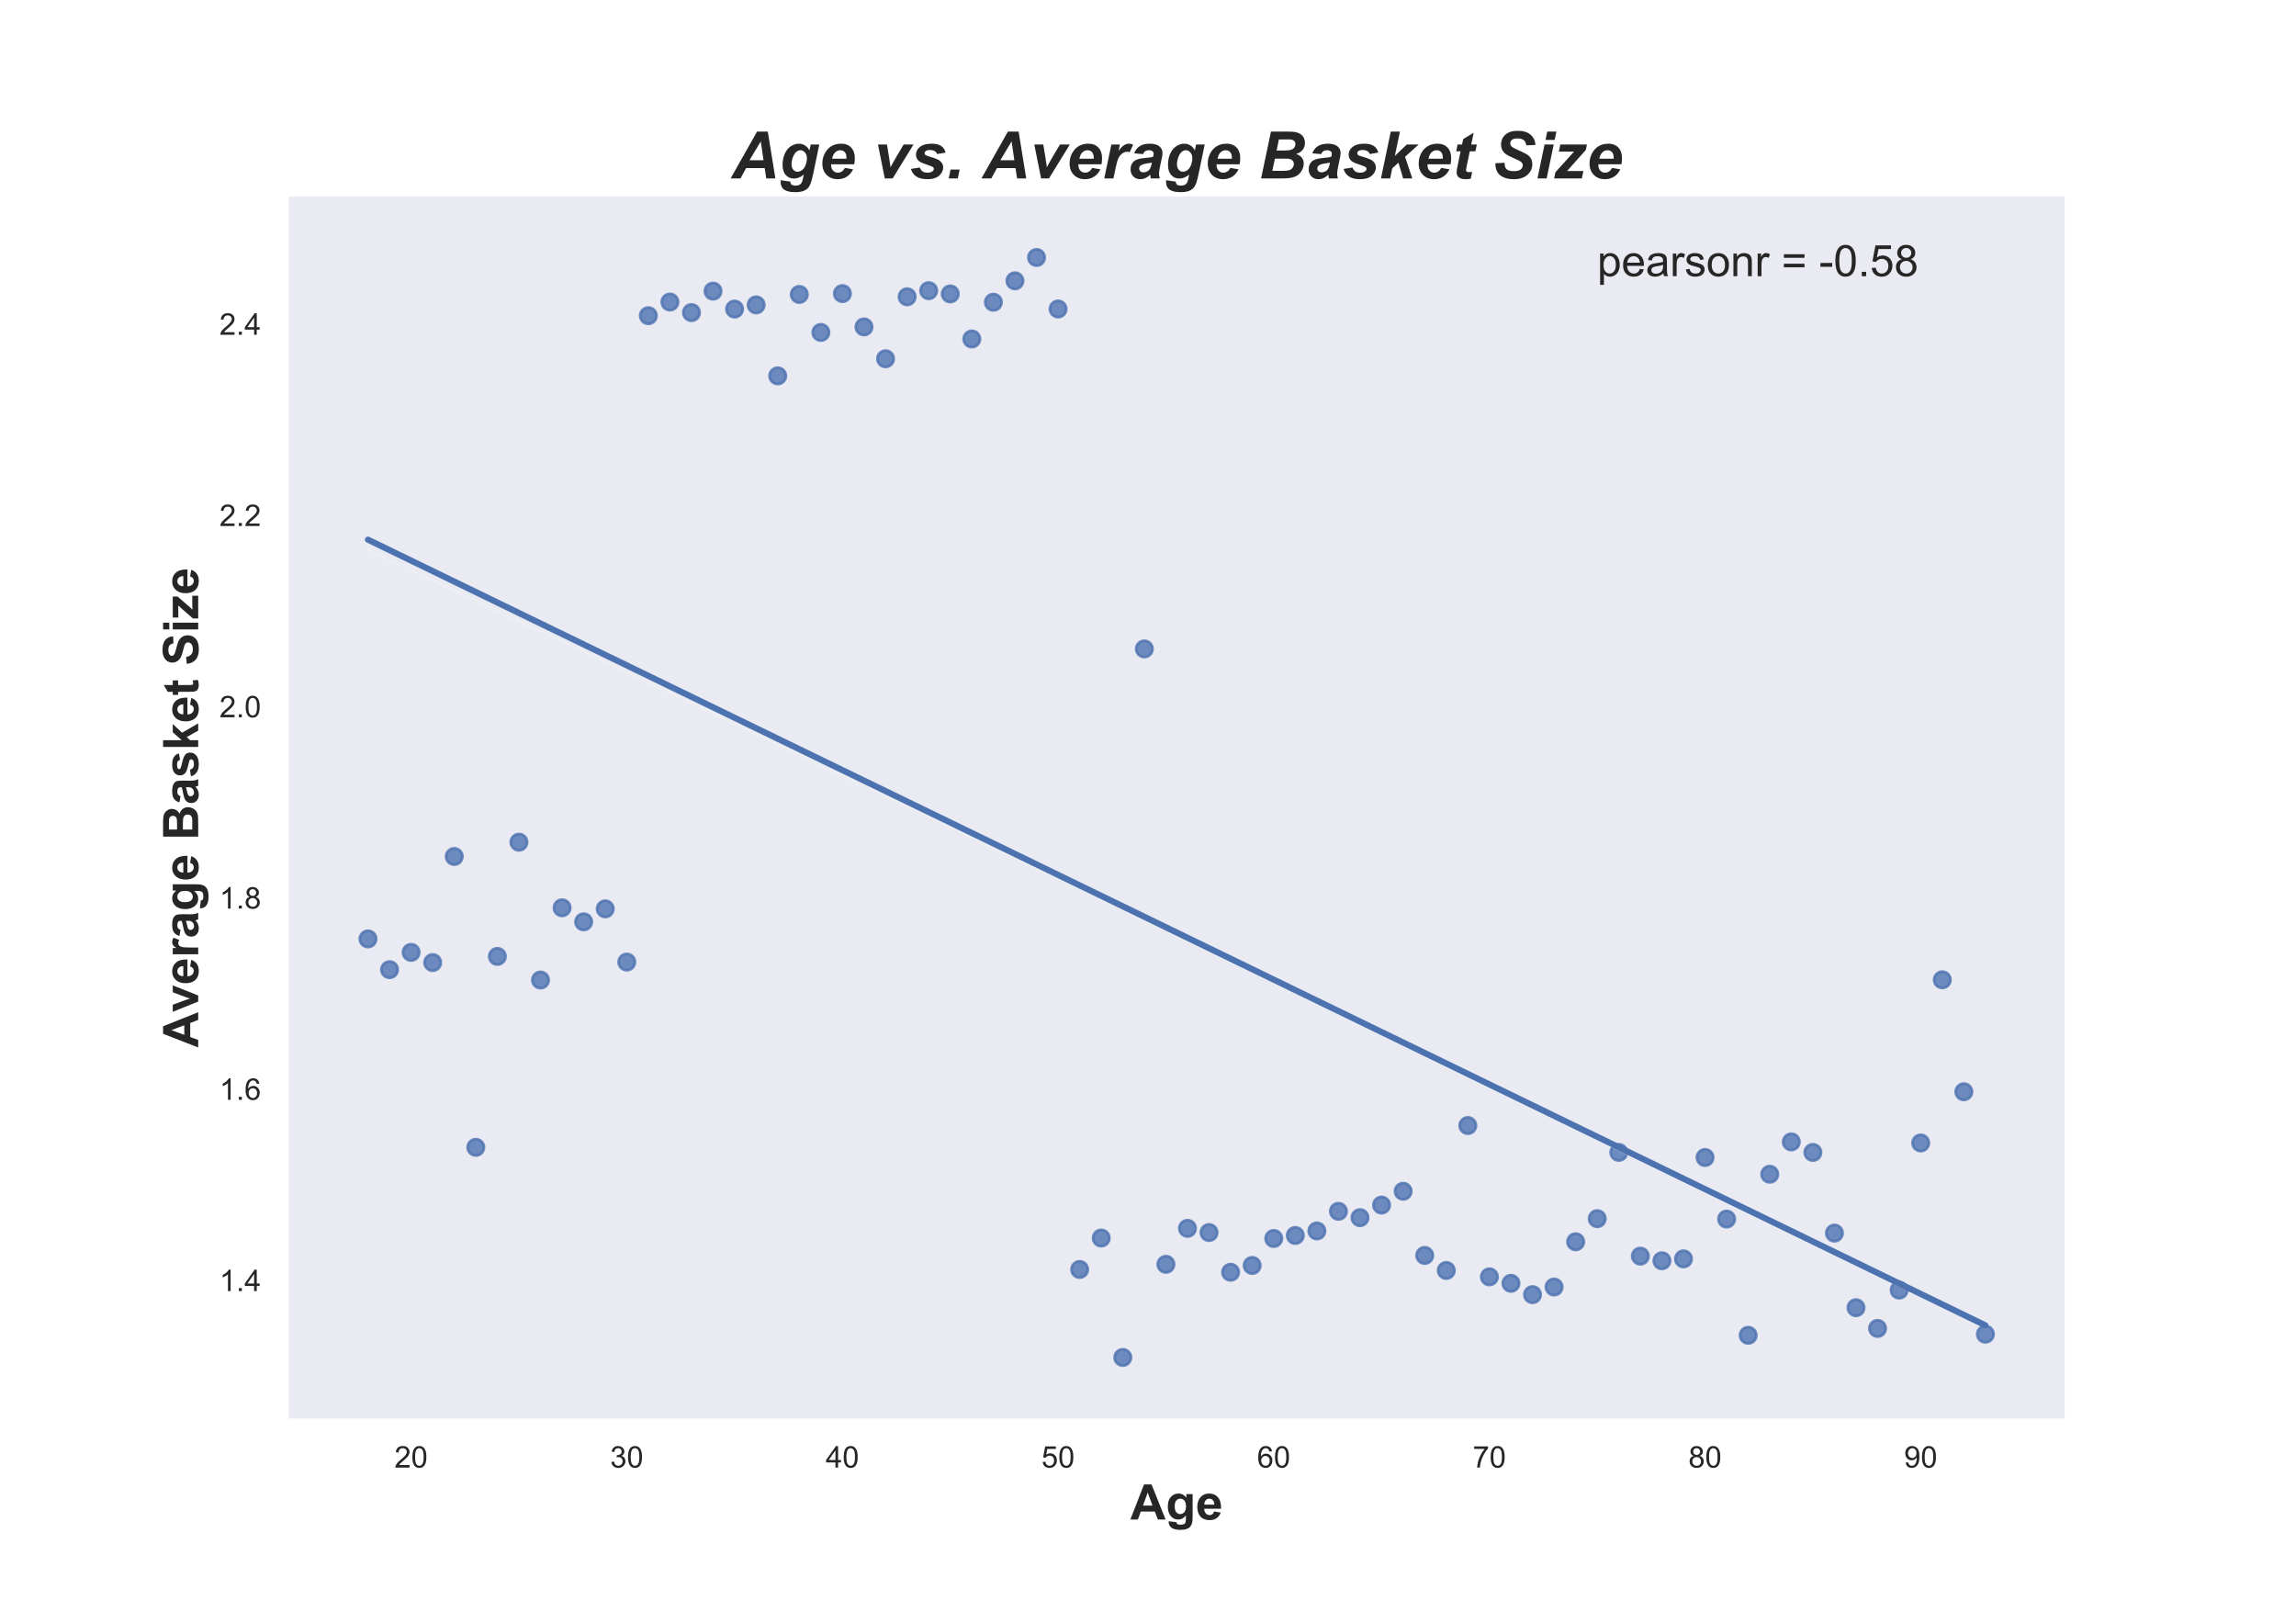 <?xml version="1.0" encoding="utf-8" standalone="no"?>
<!DOCTYPE svg PUBLIC "-//W3C//DTD SVG 1.1//EN"
  "http://www.w3.org/Graphics/SVG/1.1/DTD/svg11.dtd">
<!-- Created with matplotlib (https://matplotlib.org/) -->
<svg height="595.44pt" version="1.1" viewBox="0 0 842.4 595.44" width="842.4pt" xmlns="http://www.w3.org/2000/svg" xmlns:xlink="http://www.w3.org/1999/xlink">
 <defs>
  <style type="text/css">
*{stroke-linecap:butt;stroke-linejoin:round;}
  </style>
 </defs>
 <g id="figure_1">
  <g id="patch_1">
   <path d="M 0 595.44 
L 842.4 595.44 
L 842.4 0 
L 0 0 
z
" style="fill:#ffffff;"/>
  </g>
  <g id="axes_1">
   <g id="patch_2">
    <path d="M 105.3 521.01 
L 758.16 521.01 
L 758.16 71.453 
L 105.3 71.453 
z
" style="fill:#eaeaf2;"/>
   </g>
   <g id="matplotlib.axis_1">
    <g id="xtick_1">
     <g id="text_1">
      <!-- 20 -->
      <defs>
       <path d="M 50.344 8.453 
L 50.344 0 
L 3.031 0 
Q 2.938 3.172 4.047 6.109 
Q 5.859 10.938 9.828 15.625 
Q 13.812 20.312 21.344 26.469 
Q 33.016 36.031 37.109 41.625 
Q 41.219 47.219 41.219 52.203 
Q 41.219 57.422 37.469 61 
Q 33.734 64.594 27.734 64.594 
Q 21.391 64.594 17.578 60.781 
Q 13.766 56.984 13.719 50.25 
L 4.688 51.172 
Q 5.609 61.281 11.656 66.578 
Q 17.719 71.875 27.938 71.875 
Q 38.234 71.875 44.234 66.156 
Q 50.25 60.453 50.25 52 
Q 50.25 47.703 48.484 43.547 
Q 46.734 39.406 42.656 34.812 
Q 38.578 30.219 29.109 22.219 
Q 21.188 15.578 18.938 13.203 
Q 16.703 10.844 15.234 8.453 
z
" id="ArialMT-50"/>
       <path d="M 4.156 35.297 
Q 4.156 48 6.766 55.734 
Q 9.375 63.484 14.516 67.672 
Q 19.672 71.875 27.484 71.875 
Q 33.25 71.875 37.594 69.547 
Q 41.938 67.234 44.766 62.859 
Q 47.609 58.5 49.219 52.219 
Q 50.828 45.953 50.828 35.297 
Q 50.828 22.703 48.234 14.969 
Q 45.656 7.234 40.5 3 
Q 35.359 -1.219 27.484 -1.219 
Q 17.141 -1.219 11.234 6.203 
Q 4.156 15.141 4.156 35.297 
z
M 13.188 35.297 
Q 13.188 17.672 17.312 11.828 
Q 21.438 6 27.484 6 
Q 33.547 6 37.672 11.859 
Q 41.797 17.719 41.797 35.297 
Q 41.797 52.984 37.672 58.781 
Q 33.547 64.594 27.391 64.594 
Q 21.344 64.594 17.719 59.469 
Q 13.188 52.938 13.188 35.297 
z
" id="ArialMT-48"/>
      </defs>
      <g style="fill:#262626;" transform="translate(144.723 538.384)scale(0.11 -0.11)">
       <use xlink:href="#ArialMT-50"/>
       <use x="55.615" xlink:href="#ArialMT-48"/>
      </g>
     </g>
    </g>
    <g id="xtick_2">
     <g id="text_2">
      <!-- 30 -->
      <defs>
       <path d="M 4.203 18.891 
L 12.984 20.062 
Q 14.5 12.594 18.141 9.297 
Q 21.781 6 27 6 
Q 33.203 6 37.469 10.297 
Q 41.75 14.594 41.75 20.953 
Q 41.75 27 37.797 30.922 
Q 33.844 34.859 27.734 34.859 
Q 25.25 34.859 21.531 33.891 
L 22.516 41.609 
Q 23.391 41.5 23.922 41.5 
Q 29.547 41.5 34.031 44.422 
Q 38.531 47.359 38.531 53.469 
Q 38.531 58.297 35.25 61.469 
Q 31.984 64.656 26.812 64.656 
Q 21.688 64.656 18.266 61.422 
Q 14.844 58.203 13.875 51.766 
L 5.078 53.328 
Q 6.688 62.156 12.391 67.016 
Q 18.109 71.875 26.609 71.875 
Q 32.469 71.875 37.391 69.359 
Q 42.328 66.844 44.938 62.5 
Q 47.562 58.156 47.562 53.266 
Q 47.562 48.641 45.062 44.828 
Q 42.578 41.016 37.703 38.766 
Q 44.047 37.312 47.562 32.688 
Q 51.078 28.078 51.078 21.141 
Q 51.078 11.766 44.234 5.25 
Q 37.406 -1.266 26.953 -1.266 
Q 17.531 -1.266 11.297 4.344 
Q 5.078 9.969 4.203 18.891 
z
" id="ArialMT-51"/>
      </defs>
      <g style="fill:#262626;" transform="translate(223.847 538.384)scale(0.11 -0.11)">
       <use xlink:href="#ArialMT-51"/>
       <use x="55.615" xlink:href="#ArialMT-48"/>
      </g>
     </g>
    </g>
    <g id="xtick_3">
     <g id="text_3">
      <!-- 40 -->
      <defs>
       <path d="M 32.328 0 
L 32.328 17.141 
L 1.266 17.141 
L 1.266 25.203 
L 33.938 71.578 
L 41.109 71.578 
L 41.109 25.203 
L 50.781 25.203 
L 50.781 17.141 
L 41.109 17.141 
L 41.109 0 
z
M 32.328 25.203 
L 32.328 57.469 
L 9.906 25.203 
z
" id="ArialMT-52"/>
      </defs>
      <g style="fill:#262626;" transform="translate(302.971 538.384)scale(0.11 -0.11)">
       <use xlink:href="#ArialMT-52"/>
       <use x="55.615" xlink:href="#ArialMT-48"/>
      </g>
     </g>
    </g>
    <g id="xtick_4">
     <g id="text_4">
      <!-- 50 -->
      <defs>
       <path d="M 4.156 18.75 
L 13.375 19.531 
Q 14.406 12.797 18.141 9.391 
Q 21.875 6 27.156 6 
Q 33.5 6 37.891 10.781 
Q 42.281 15.578 42.281 23.484 
Q 42.281 31 38.062 35.344 
Q 33.844 39.703 27 39.703 
Q 22.75 39.703 19.328 37.766 
Q 15.922 35.844 13.969 32.766 
L 5.719 33.844 
L 12.641 70.609 
L 48.25 70.609 
L 48.25 62.203 
L 19.672 62.203 
L 15.828 42.969 
Q 22.266 47.469 29.344 47.469 
Q 38.719 47.469 45.156 40.969 
Q 51.609 34.469 51.609 24.266 
Q 51.609 14.547 45.953 7.469 
Q 39.062 -1.219 27.156 -1.219 
Q 17.391 -1.219 11.203 4.25 
Q 5.031 9.719 4.156 18.75 
z
" id="ArialMT-53"/>
      </defs>
      <g style="fill:#262626;" transform="translate(382.095 538.384)scale(0.11 -0.11)">
       <use xlink:href="#ArialMT-53"/>
       <use x="55.615" xlink:href="#ArialMT-48"/>
      </g>
     </g>
    </g>
    <g id="xtick_5">
     <g id="text_5">
      <!-- 60 -->
      <defs>
       <path d="M 49.75 54.047 
L 41.016 53.375 
Q 39.844 58.547 37.703 60.891 
Q 34.125 64.656 28.906 64.656 
Q 24.703 64.656 21.531 62.312 
Q 17.391 59.281 14.984 53.469 
Q 12.594 47.656 12.5 36.922 
Q 15.672 41.75 20.266 44.094 
Q 24.859 46.438 29.891 46.438 
Q 38.672 46.438 44.844 39.969 
Q 51.031 33.5 51.031 23.25 
Q 51.031 16.5 48.125 10.719 
Q 45.219 4.938 40.141 1.859 
Q 35.062 -1.219 28.609 -1.219 
Q 17.625 -1.219 10.688 6.859 
Q 3.766 14.938 3.766 33.5 
Q 3.766 54.25 11.422 63.672 
Q 18.109 71.875 29.438 71.875 
Q 37.891 71.875 43.281 67.141 
Q 48.688 62.406 49.75 54.047 
z
M 13.875 23.188 
Q 13.875 18.656 15.797 14.5 
Q 17.719 10.359 21.188 8.172 
Q 24.656 6 28.469 6 
Q 34.031 6 38.031 10.484 
Q 42.047 14.984 42.047 22.703 
Q 42.047 30.125 38.078 34.391 
Q 34.125 38.672 28.125 38.672 
Q 22.172 38.672 18.016 34.391 
Q 13.875 30.125 13.875 23.188 
z
" id="ArialMT-54"/>
      </defs>
      <g style="fill:#262626;" transform="translate(461.219 538.384)scale(0.11 -0.11)">
       <use xlink:href="#ArialMT-54"/>
       <use x="55.615" xlink:href="#ArialMT-48"/>
      </g>
     </g>
    </g>
    <g id="xtick_6">
     <g id="text_6">
      <!-- 70 -->
      <defs>
       <path d="M 4.734 62.203 
L 4.734 70.656 
L 51.078 70.656 
L 51.078 63.812 
Q 44.234 56.547 37.516 44.484 
Q 30.812 32.422 27.156 19.672 
Q 24.516 10.688 23.781 0 
L 14.75 0 
Q 14.891 8.453 18.062 20.406 
Q 21.234 32.375 27.172 43.484 
Q 33.109 54.594 39.797 62.203 
z
" id="ArialMT-55"/>
      </defs>
      <g style="fill:#262626;" transform="translate(540.343 538.384)scale(0.11 -0.11)">
       <use xlink:href="#ArialMT-55"/>
       <use x="55.615" xlink:href="#ArialMT-48"/>
      </g>
     </g>
    </g>
    <g id="xtick_7">
     <g id="text_7">
      <!-- 80 -->
      <defs>
       <path d="M 17.672 38.812 
Q 12.203 40.828 9.562 44.531 
Q 6.938 48.25 6.938 53.422 
Q 6.938 61.234 12.547 66.547 
Q 18.172 71.875 27.484 71.875 
Q 36.859 71.875 42.578 66.422 
Q 48.297 60.984 48.297 53.172 
Q 48.297 48.188 45.672 44.5 
Q 43.062 40.828 37.75 38.812 
Q 44.344 36.672 47.781 31.875 
Q 51.219 27.094 51.219 20.453 
Q 51.219 11.281 44.719 5.031 
Q 38.234 -1.219 27.641 -1.219 
Q 17.047 -1.219 10.547 5.047 
Q 4.047 11.328 4.047 20.703 
Q 4.047 27.688 7.594 32.391 
Q 11.141 37.109 17.672 38.812 
z
M 15.922 53.719 
Q 15.922 48.641 19.188 45.406 
Q 22.469 42.188 27.688 42.188 
Q 32.766 42.188 36.016 45.375 
Q 39.266 48.578 39.266 53.219 
Q 39.266 58.062 35.906 61.359 
Q 32.562 64.656 27.594 64.656 
Q 22.562 64.656 19.234 61.422 
Q 15.922 58.203 15.922 53.719 
z
M 13.094 20.656 
Q 13.094 16.891 14.875 13.375 
Q 16.656 9.859 20.172 7.922 
Q 23.688 6 27.734 6 
Q 34.031 6 38.125 10.047 
Q 42.234 14.109 42.234 20.359 
Q 42.234 26.703 38.016 30.859 
Q 33.797 35.016 27.438 35.016 
Q 21.234 35.016 17.156 30.906 
Q 13.094 26.812 13.094 20.656 
z
" id="ArialMT-56"/>
      </defs>
      <g style="fill:#262626;" transform="translate(619.466 538.384)scale(0.11 -0.11)">
       <use xlink:href="#ArialMT-56"/>
       <use x="55.615" xlink:href="#ArialMT-48"/>
      </g>
     </g>
    </g>
    <g id="xtick_8">
     <g id="text_8">
      <!-- 90 -->
      <defs>
       <path d="M 5.469 16.547 
L 13.922 17.328 
Q 14.984 11.375 18.016 8.688 
Q 21.047 6 25.781 6 
Q 29.828 6 32.875 7.859 
Q 35.938 9.719 37.891 12.812 
Q 39.844 15.922 41.156 21.188 
Q 42.484 26.469 42.484 31.938 
Q 42.484 32.516 42.438 33.688 
Q 39.797 29.5 35.234 26.875 
Q 30.672 24.266 25.344 24.266 
Q 16.453 24.266 10.297 30.703 
Q 4.156 37.156 4.156 47.703 
Q 4.156 58.594 10.578 65.234 
Q 17 71.875 26.656 71.875 
Q 33.641 71.875 39.422 68.109 
Q 45.219 64.359 48.219 57.391 
Q 51.219 50.438 51.219 37.25 
Q 51.219 23.531 48.234 15.406 
Q 45.266 7.281 39.375 3.031 
Q 33.5 -1.219 25.594 -1.219 
Q 17.188 -1.219 11.859 3.438 
Q 6.547 8.109 5.469 16.547 
z
M 41.453 48.141 
Q 41.453 55.719 37.422 60.156 
Q 33.406 64.594 27.734 64.594 
Q 21.875 64.594 17.531 59.812 
Q 13.188 55.031 13.188 47.406 
Q 13.188 40.578 17.312 36.297 
Q 21.438 32.031 27.484 32.031 
Q 33.594 32.031 37.516 36.297 
Q 41.453 40.578 41.453 48.141 
z
" id="ArialMT-57"/>
      </defs>
      <g style="fill:#262626;" transform="translate(698.59 538.384)scale(0.11 -0.11)">
       <use xlink:href="#ArialMT-57"/>
       <use x="55.615" xlink:href="#ArialMT-48"/>
      </g>
     </g>
    </g>
    <g id="text_9">
     <!-- Age -->
     <defs>
      <path d="M 71.828 0 
L 56.109 0 
L 49.859 16.266 
L 21.234 16.266 
L 15.328 0 
L 0 0 
L 27.875 71.578 
L 43.172 71.578 
z
M 45.219 28.328 
L 35.359 54.891 
L 25.688 28.328 
z
" id="Arial-BoldMT-65"/>
      <path d="M 5.906 -3.422 
L 21.578 -5.328 
Q 21.969 -8.062 23.391 -9.078 
Q 25.344 -10.547 29.547 -10.547 
Q 34.906 -10.547 37.594 -8.938 
Q 39.406 -7.859 40.328 -5.469 
Q 40.969 -3.766 40.969 0.828 
L 40.969 8.406 
Q 34.812 0 25.438 0 
Q 14.984 0 8.891 8.844 
Q 4.109 15.828 4.109 26.219 
Q 4.109 39.266 10.375 46.141 
Q 16.656 53.031 25.984 53.031 
Q 35.594 53.031 41.844 44.578 
L 41.844 51.859 
L 54.688 51.859 
L 54.688 5.328 
Q 54.688 -3.859 53.172 -8.391 
Q 51.656 -12.938 48.922 -15.516 
Q 46.188 -18.109 41.625 -19.578 
Q 37.062 -21.047 30.078 -21.047 
Q 16.891 -21.047 11.375 -16.531 
Q 5.859 -12.016 5.859 -5.078 
Q 5.859 -4.391 5.906 -3.422 
z
M 18.172 27 
Q 18.172 18.75 21.359 14.906 
Q 24.562 11.078 29.25 11.078 
Q 34.281 11.078 37.75 15.016 
Q 41.219 18.953 41.219 26.656 
Q 41.219 34.719 37.891 38.625 
Q 34.578 42.531 29.5 42.531 
Q 24.562 42.531 21.359 38.688 
Q 18.172 34.859 18.172 27 
z
" id="Arial-BoldMT-103"/>
      <path d="M 37.203 16.5 
L 50.875 14.203 
Q 48.25 6.688 42.547 2.75 
Q 36.859 -1.172 28.328 -1.172 
Q 14.797 -1.172 8.297 7.672 
Q 3.172 14.75 3.172 25.531 
Q 3.172 38.422 9.906 45.719 
Q 16.656 53.031 26.953 53.031 
Q 38.531 53.031 45.219 45.391 
Q 51.906 37.75 51.609 21.969 
L 17.234 21.969 
Q 17.391 15.875 20.562 12.469 
Q 23.734 9.078 28.469 9.078 
Q 31.688 9.078 33.875 10.828 
Q 36.078 12.594 37.203 16.5 
z
M 37.984 30.375 
Q 37.844 36.328 34.906 39.422 
Q 31.984 42.531 27.781 42.531 
Q 23.297 42.531 20.359 39.266 
Q 17.438 35.984 17.484 30.375 
z
" id="Arial-BoldMT-101"/>
     </defs>
     <g style="fill:#262626;" transform="translate(414.728 557.454)scale(0.18 -0.18)">
      <use xlink:href="#Arial-BoldMT-65"/>
      <use x="72.217" xlink:href="#Arial-BoldMT-103"/>
      <use x="133.301" xlink:href="#Arial-BoldMT-101"/>
     </g>
    </g>
   </g>
   <g id="matplotlib.axis_2">
    <g id="ytick_1">
     <g id="text_10">
      <!-- 1.4 -->
      <defs>
       <path d="M 37.25 0 
L 28.469 0 
L 28.469 56 
Q 25.297 52.984 20.141 49.953 
Q 14.984 46.922 10.891 45.406 
L 10.891 53.906 
Q 18.266 57.375 23.781 62.297 
Q 29.297 67.234 31.594 71.875 
L 37.25 71.875 
z
" id="ArialMT-49"/>
       <path d="M 9.078 0 
L 9.078 10.016 
L 19.094 10.016 
L 19.094 0 
z
" id="ArialMT-46"/>
      </defs>
      <g style="fill:#262626;" transform="translate(80.51 473.65)scale(0.11 -0.11)">
       <use xlink:href="#ArialMT-49"/>
       <use x="55.615" xlink:href="#ArialMT-46"/>
       <use x="83.398" xlink:href="#ArialMT-52"/>
      </g>
     </g>
    </g>
    <g id="ytick_2">
     <g id="text_11">
      <!-- 1.6 -->
      <g style="fill:#262626;" transform="translate(80.51 403.48)scale(0.11 -0.11)">
       <use xlink:href="#ArialMT-49"/>
       <use x="55.615" xlink:href="#ArialMT-46"/>
       <use x="83.398" xlink:href="#ArialMT-54"/>
      </g>
     </g>
    </g>
    <g id="ytick_3">
     <g id="text_12">
      <!-- 1.8 -->
      <g style="fill:#262626;" transform="translate(80.51 333.31)scale(0.11 -0.11)">
       <use xlink:href="#ArialMT-49"/>
       <use x="55.615" xlink:href="#ArialMT-46"/>
       <use x="83.398" xlink:href="#ArialMT-56"/>
      </g>
     </g>
    </g>
    <g id="ytick_4">
     <g id="text_13">
      <!-- 2.0 -->
      <g style="fill:#262626;" transform="translate(80.51 263.14)scale(0.11 -0.11)">
       <use xlink:href="#ArialMT-50"/>
       <use x="55.615" xlink:href="#ArialMT-46"/>
       <use x="83.398" xlink:href="#ArialMT-48"/>
      </g>
     </g>
    </g>
    <g id="ytick_5">
     <g id="text_14">
      <!-- 2.2 -->
      <g style="fill:#262626;" transform="translate(80.51 192.97)scale(0.11 -0.11)">
       <use xlink:href="#ArialMT-50"/>
       <use x="55.615" xlink:href="#ArialMT-46"/>
       <use x="83.398" xlink:href="#ArialMT-50"/>
      </g>
     </g>
    </g>
    <g id="ytick_6">
     <g id="text_15">
      <!-- 2.4 -->
      <g style="fill:#262626;" transform="translate(80.51 122.799)scale(0.11 -0.11)">
       <use xlink:href="#ArialMT-50"/>
       <use x="55.615" xlink:href="#ArialMT-46"/>
       <use x="83.398" xlink:href="#ArialMT-52"/>
      </g>
     </g>
    </g>
    <g id="text_16">
     <!-- Average Basket Size -->
     <defs>
      <path d="M 21.438 0 
L 0.531 51.859 
L 14.938 51.859 
L 24.703 25.391 
L 27.547 16.547 
Q 28.656 19.922 28.953 21 
Q 29.641 23.188 30.422 25.391 
L 40.281 51.859 
L 54.391 51.859 
L 33.797 0 
z
" id="Arial-BoldMT-118"/>
      <path d="M 20.312 0 
L 6.594 0 
L 6.594 51.859 
L 19.344 51.859 
L 19.344 44.484 
Q 22.609 49.703 25.219 51.359 
Q 27.828 53.031 31.156 53.031 
Q 35.844 53.031 40.188 50.438 
L 35.938 38.484 
Q 32.469 40.719 29.5 40.719 
Q 26.609 40.719 24.609 39.125 
Q 22.609 37.547 21.453 33.391 
Q 20.312 29.25 20.312 16.016 
z
" id="Arial-BoldMT-114"/>
      <path d="M 17.438 36.031 
L 4.984 38.281 
Q 7.078 45.797 12.203 49.406 
Q 17.328 53.031 27.438 53.031 
Q 36.625 53.031 41.109 50.859 
Q 45.609 48.688 47.438 45.344 
Q 49.266 42 49.266 33.062 
L 49.125 17.047 
Q 49.125 10.203 49.781 6.953 
Q 50.438 3.719 52.25 0 
L 38.672 0 
Q 38.141 1.375 37.359 4.047 
Q 37.016 5.281 36.859 5.672 
Q 33.344 2.25 29.344 0.531 
Q 25.344 -1.172 20.797 -1.172 
Q 12.797 -1.172 8.172 3.172 
Q 3.562 7.516 3.562 14.156 
Q 3.562 18.562 5.656 22 
Q 7.766 25.438 11.547 27.266 
Q 15.328 29.109 22.469 30.469 
Q 32.078 32.281 35.797 33.844 
L 35.797 35.203 
Q 35.797 39.156 33.844 40.844 
Q 31.891 42.531 26.469 42.531 
Q 22.797 42.531 20.75 41.094 
Q 18.703 39.656 17.438 36.031 
z
M 35.797 24.906 
Q 33.156 24.031 27.438 22.797 
Q 21.734 21.578 19.969 20.406 
Q 17.281 18.5 17.281 15.578 
Q 17.281 12.703 19.422 10.594 
Q 21.578 8.5 24.906 8.5 
Q 28.609 8.5 31.984 10.938 
Q 34.469 12.797 35.25 15.484 
Q 35.797 17.234 35.797 22.172 
z
" id="Arial-BoldMT-97"/>
      <path id="Arial-BoldMT-32"/>
      <path d="M 7.328 71.578 
L 35.938 71.578 
Q 44.438 71.578 48.609 70.875 
Q 52.781 70.172 56.078 67.922 
Q 59.375 65.672 61.562 61.938 
Q 63.766 58.203 63.766 53.562 
Q 63.766 48.531 61.047 44.328 
Q 58.344 40.141 53.719 38.031 
Q 60.25 36.141 63.766 31.547 
Q 67.281 26.953 67.281 20.75 
Q 67.281 15.875 65.016 11.25 
Q 62.75 6.641 58.812 3.875 
Q 54.891 1.125 49.125 0.484 
Q 45.516 0.094 31.688 0 
L 7.328 0 
z
M 21.781 59.672 
L 21.781 43.109 
L 31.25 43.109 
Q 39.703 43.109 41.75 43.359 
Q 45.453 43.797 47.578 45.922 
Q 49.703 48.047 49.703 51.516 
Q 49.703 54.828 47.875 56.906 
Q 46.047 58.984 42.438 59.422 
Q 40.281 59.672 30.078 59.672 
z
M 21.781 31.203 
L 21.781 12.062 
L 35.156 12.062 
Q 42.969 12.062 45.062 12.5 
Q 48.297 13.094 50.312 15.359 
Q 52.344 17.625 52.344 21.438 
Q 52.344 24.656 50.781 26.906 
Q 49.219 29.156 46.266 30.172 
Q 43.312 31.203 33.453 31.203 
z
" id="Arial-BoldMT-66"/>
      <path d="M 2.344 14.797 
L 16.109 16.891 
Q 17 12.891 19.672 10.812 
Q 22.359 8.734 27.203 8.734 
Q 32.516 8.734 35.203 10.688 
Q 37.016 12.062 37.016 14.359 
Q 37.016 15.922 36.031 16.938 
Q 35.016 17.922 31.453 18.75 
Q 14.844 22.406 10.406 25.438 
Q 4.25 29.641 4.25 37.109 
Q 4.25 43.844 9.562 48.438 
Q 14.891 53.031 26.078 53.031 
Q 36.719 53.031 41.891 49.562 
Q 47.078 46.094 49.031 39.312 
L 36.078 36.922 
Q 35.25 39.938 32.922 41.547 
Q 30.609 43.172 26.312 43.172 
Q 20.906 43.172 18.562 41.656 
Q 17 40.578 17 38.875 
Q 17 37.406 18.359 36.375 
Q 20.219 35.016 31.172 32.516 
Q 42.141 30.031 46.484 26.422 
Q 50.781 22.75 50.781 16.219 
Q 50.781 9.078 44.828 3.953 
Q 38.875 -1.172 27.203 -1.172 
Q 16.609 -1.172 10.422 3.125 
Q 4.25 7.422 2.344 14.797 
z
" id="Arial-BoldMT-115"/>
      <path d="M 6.688 0 
L 6.688 71.578 
L 20.406 71.578 
L 20.406 33.594 
L 36.469 51.859 
L 53.375 51.859 
L 35.641 32.906 
L 54.641 0 
L 39.844 0 
L 26.812 23.297 
L 20.406 16.609 
L 20.406 0 
z
" id="Arial-BoldMT-107"/>
      <path d="M 30.953 51.859 
L 30.953 40.922 
L 21.578 40.922 
L 21.578 20.016 
Q 21.578 13.672 21.844 12.625 
Q 22.125 11.578 23.078 10.891 
Q 24.031 10.203 25.391 10.203 
Q 27.297 10.203 30.906 11.531 
L 32.078 0.875 
Q 27.297 -1.172 21.234 -1.172 
Q 17.531 -1.172 14.547 0.062 
Q 11.578 1.312 10.188 3.297 
Q 8.797 5.281 8.25 8.641 
Q 7.812 11.031 7.812 18.312 
L 7.812 40.922 
L 1.516 40.922 
L 1.516 51.859 
L 7.812 51.859 
L 7.812 62.156 
L 21.578 70.172 
L 21.578 51.859 
z
" id="Arial-BoldMT-116"/>
      <path d="M 3.609 23.297 
L 17.672 24.656 
Q 18.953 17.578 22.828 14.25 
Q 26.703 10.938 33.297 10.938 
Q 40.281 10.938 43.812 13.891 
Q 47.359 16.844 47.359 20.797 
Q 47.359 23.344 45.875 25.125 
Q 44.391 26.906 40.672 28.219 
Q 38.141 29.109 29.109 31.344 
Q 17.484 34.234 12.797 38.422 
Q 6.203 44.344 6.203 52.828 
Q 6.203 58.297 9.297 63.062 
Q 12.406 67.828 18.234 70.312 
Q 24.078 72.797 32.328 72.797 
Q 45.797 72.797 52.609 66.891 
Q 59.422 60.984 59.766 51.125 
L 45.312 50.484 
Q 44.391 56 41.328 58.422 
Q 38.281 60.844 32.172 60.844 
Q 25.875 60.844 22.312 58.25 
Q 20.016 56.594 20.016 53.812 
Q 20.016 51.266 22.172 49.469 
Q 24.906 47.172 35.453 44.672 
Q 46 42.188 51.047 39.516 
Q 56.109 36.859 58.953 32.25 
Q 61.812 27.641 61.812 20.844 
Q 61.812 14.703 58.391 9.328 
Q 54.984 3.953 48.734 1.344 
Q 42.484 -1.266 33.156 -1.266 
Q 19.578 -1.266 12.297 5 
Q 5.031 11.281 3.609 23.297 
z
" id="Arial-BoldMT-83"/>
      <path d="M 7.172 58.891 
L 7.172 71.578 
L 20.906 71.578 
L 20.906 58.891 
z
M 7.172 0 
L 7.172 51.859 
L 20.906 51.859 
L 20.906 0 
z
" id="Arial-BoldMT-105"/>
      <path d="M 1.656 0 
L 1.656 10.688 
L 21.094 33.016 
Q 25.875 38.484 28.172 40.766 
Q 25.781 40.625 21.875 40.578 
L 3.562 40.484 
L 3.562 51.859 
L 46.438 51.859 
L 46.438 42.141 
L 26.609 19.281 
L 19.625 11.719 
Q 25.344 12.062 26.703 12.062 
L 47.953 12.062 
L 47.953 0 
z
" id="Arial-BoldMT-122"/>
     </defs>
     <g style="fill:#262626;" transform="translate(72.722 384.271)rotate(-90)scale(0.18 -0.18)">
      <use xlink:href="#Arial-BoldMT-65"/>
      <use x="72.17" xlink:href="#Arial-BoldMT-118"/>
      <use x="127.785" xlink:href="#Arial-BoldMT-101"/>
      <use x="183.4" xlink:href="#Arial-BoldMT-114"/>
      <use x="222.316" xlink:href="#Arial-BoldMT-97"/>
      <use x="277.932" xlink:href="#Arial-BoldMT-103"/>
      <use x="339.016" xlink:href="#Arial-BoldMT-101"/>
      <use x="394.631" xlink:href="#Arial-BoldMT-32"/>
      <use x="422.414" xlink:href="#Arial-BoldMT-66"/>
      <use x="494.631" xlink:href="#Arial-BoldMT-97"/>
      <use x="550.246" xlink:href="#Arial-BoldMT-115"/>
      <use x="605.861" xlink:href="#Arial-BoldMT-107"/>
      <use x="661.477" xlink:href="#Arial-BoldMT-101"/>
      <use x="717.092" xlink:href="#Arial-BoldMT-116"/>
      <use x="750.393" xlink:href="#Arial-BoldMT-32"/>
      <use x="778.176" xlink:href="#Arial-BoldMT-83"/>
      <use x="844.875" xlink:href="#Arial-BoldMT-105"/>
      <use x="872.658" xlink:href="#Arial-BoldMT-122"/>
      <use x="922.658" xlink:href="#Arial-BoldMT-101"/>
     </g>
    </g>
   </g>
   <g id="PathCollection_1">
    <defs>
     <path d="M 0 3 
C 0.796 3 1.559 2.684 2.121 2.121 
C 2.684 1.559 3 0.796 3 0 
C 3 -0.796 2.684 -1.559 2.121 -2.121 
C 1.559 -2.684 0.796 -3 0 -3 
C -0.796 -3 -1.559 -2.684 -2.121 -2.121 
C -2.684 -1.559 -3 -0.796 -3 0 
C -3 0.796 -2.684 1.559 -2.121 2.121 
C -1.559 2.684 -0.796 3 0 3 
z
" id="m757122dcbf" style="stroke:#4c72b0;stroke-opacity:0.8;"/>
    </defs>
    <g clip-path="url(#p0cfe884feb)">
     <use style="fill:#4c72b0;fill-opacity:0.8;stroke:#4c72b0;stroke-opacity:0.8;" x="135.015" xlink:href="#m757122dcbf" y="344.441"/>
     <use style="fill:#4c72b0;fill-opacity:0.8;stroke:#4c72b0;stroke-opacity:0.8;" x="142.928" xlink:href="#m757122dcbf" y="355.722"/>
     <use style="fill:#4c72b0;fill-opacity:0.8;stroke:#4c72b0;stroke-opacity:0.8;" x="150.84" xlink:href="#m757122dcbf" y="349.39"/>
     <use style="fill:#4c72b0;fill-opacity:0.8;stroke:#4c72b0;stroke-opacity:0.8;" x="158.753" xlink:href="#m757122dcbf" y="353.122"/>
     <use style="fill:#4c72b0;fill-opacity:0.8;stroke:#4c72b0;stroke-opacity:0.8;" x="166.665" xlink:href="#m757122dcbf" y="314.209"/>
     <use style="fill:#4c72b0;fill-opacity:0.8;stroke:#4c72b0;stroke-opacity:0.8;" x="174.577" xlink:href="#m757122dcbf" y="420.91"/>
     <use style="fill:#4c72b0;fill-opacity:0.8;stroke:#4c72b0;stroke-opacity:0.8;" x="182.49" xlink:href="#m757122dcbf" y="350.864"/>
     <use style="fill:#4c72b0;fill-opacity:0.8;stroke:#4c72b0;stroke-opacity:0.8;" x="190.402" xlink:href="#m757122dcbf" y="308.961"/>
     <use style="fill:#4c72b0;fill-opacity:0.8;stroke:#4c72b0;stroke-opacity:0.8;" x="198.315" xlink:href="#m757122dcbf" y="359.534"/>
     <use style="fill:#4c72b0;fill-opacity:0.8;stroke:#4c72b0;stroke-opacity:0.8;" x="206.227" xlink:href="#m757122dcbf" y="333.031"/>
     <use style="fill:#4c72b0;fill-opacity:0.8;stroke:#4c72b0;stroke-opacity:0.8;" x="214.139" xlink:href="#m757122dcbf" y="338.182"/>
     <use style="fill:#4c72b0;fill-opacity:0.8;stroke:#4c72b0;stroke-opacity:0.8;" x="222.052" xlink:href="#m757122dcbf" y="333.416"/>
     <use style="fill:#4c72b0;fill-opacity:0.8;stroke:#4c72b0;stroke-opacity:0.8;" x="229.964" xlink:href="#m757122dcbf" y="352.942"/>
     <use style="fill:#4c72b0;fill-opacity:0.8;stroke:#4c72b0;stroke-opacity:0.8;" x="237.876" xlink:href="#m757122dcbf" y="115.813"/>
     <use style="fill:#4c72b0;fill-opacity:0.8;stroke:#4c72b0;stroke-opacity:0.8;" x="245.789" xlink:href="#m757122dcbf" y="110.799"/>
     <use style="fill:#4c72b0;fill-opacity:0.8;stroke:#4c72b0;stroke-opacity:0.8;" x="253.701" xlink:href="#m757122dcbf" y="114.68"/>
     <use style="fill:#4c72b0;fill-opacity:0.8;stroke:#4c72b0;stroke-opacity:0.8;" x="261.614" xlink:href="#m757122dcbf" y="106.803"/>
     <use style="fill:#4c72b0;fill-opacity:0.8;stroke:#4c72b0;stroke-opacity:0.8;" x="269.526" xlink:href="#m757122dcbf" y="113.378"/>
     <use style="fill:#4c72b0;fill-opacity:0.8;stroke:#4c72b0;stroke-opacity:0.8;" x="277.438" xlink:href="#m757122dcbf" y="111.854"/>
     <use style="fill:#4c72b0;fill-opacity:0.8;stroke:#4c72b0;stroke-opacity:0.8;" x="285.351" xlink:href="#m757122dcbf" y="137.889"/>
     <use style="fill:#4c72b0;fill-opacity:0.8;stroke:#4c72b0;stroke-opacity:0.8;" x="293.263" xlink:href="#m757122dcbf" y="108.017"/>
     <use style="fill:#4c72b0;fill-opacity:0.8;stroke:#4c72b0;stroke-opacity:0.8;" x="301.176" xlink:href="#m757122dcbf" y="121.955"/>
     <use style="fill:#4c72b0;fill-opacity:0.8;stroke:#4c72b0;stroke-opacity:0.8;" x="309.088" xlink:href="#m757122dcbf" y="107.705"/>
     <use style="fill:#4c72b0;fill-opacity:0.8;stroke:#4c72b0;stroke-opacity:0.8;" x="317" xlink:href="#m757122dcbf" y="119.93"/>
     <use style="fill:#4c72b0;fill-opacity:0.8;stroke:#4c72b0;stroke-opacity:0.8;" x="324.913" xlink:href="#m757122dcbf" y="131.614"/>
     <use style="fill:#4c72b0;fill-opacity:0.8;stroke:#4c72b0;stroke-opacity:0.8;" x="332.825" xlink:href="#m757122dcbf" y="108.877"/>
     <use style="fill:#4c72b0;fill-opacity:0.8;stroke:#4c72b0;stroke-opacity:0.8;" x="340.738" xlink:href="#m757122dcbf" y="106.632"/>
     <use style="fill:#4c72b0;fill-opacity:0.8;stroke:#4c72b0;stroke-opacity:0.8;" x="348.65" xlink:href="#m757122dcbf" y="107.829"/>
     <use style="fill:#4c72b0;fill-opacity:0.8;stroke:#4c72b0;stroke-opacity:0.8;" x="356.562" xlink:href="#m757122dcbf" y="124.349"/>
     <use style="fill:#4c72b0;fill-opacity:0.8;stroke:#4c72b0;stroke-opacity:0.8;" x="364.475" xlink:href="#m757122dcbf" y="110.878"/>
     <use style="fill:#4c72b0;fill-opacity:0.8;stroke:#4c72b0;stroke-opacity:0.8;" x="372.387" xlink:href="#m757122dcbf" y="103.023"/>
     <use style="fill:#4c72b0;fill-opacity:0.8;stroke:#4c72b0;stroke-opacity:0.8;" x="380.299" xlink:href="#m757122dcbf" y="94.463"/>
     <use style="fill:#4c72b0;fill-opacity:0.8;stroke:#4c72b0;stroke-opacity:0.8;" x="388.212" xlink:href="#m757122dcbf" y="113.357"/>
     <use style="fill:#4c72b0;fill-opacity:0.8;stroke:#4c72b0;stroke-opacity:0.8;" x="396.124" xlink:href="#m757122dcbf" y="465.714"/>
     <use style="fill:#4c72b0;fill-opacity:0.8;stroke:#4c72b0;stroke-opacity:0.8;" x="404.037" xlink:href="#m757122dcbf" y="454.18"/>
     <use style="fill:#4c72b0;fill-opacity:0.8;stroke:#4c72b0;stroke-opacity:0.8;" x="411.949" xlink:href="#m757122dcbf" y="498"/>
     <use style="fill:#4c72b0;fill-opacity:0.8;stroke:#4c72b0;stroke-opacity:0.8;" x="419.861" xlink:href="#m757122dcbf" y="238.06"/>
     <use style="fill:#4c72b0;fill-opacity:0.8;stroke:#4c72b0;stroke-opacity:0.8;" x="427.774" xlink:href="#m757122dcbf" y="463.826"/>
     <use style="fill:#4c72b0;fill-opacity:0.8;stroke:#4c72b0;stroke-opacity:0.8;" x="435.686" xlink:href="#m757122dcbf" y="450.63"/>
     <use style="fill:#4c72b0;fill-opacity:0.8;stroke:#4c72b0;stroke-opacity:0.8;" x="443.599" xlink:href="#m757122dcbf" y="452.165"/>
     <use style="fill:#4c72b0;fill-opacity:0.8;stroke:#4c72b0;stroke-opacity:0.8;" x="451.511" xlink:href="#m757122dcbf" y="466.731"/>
     <use style="fill:#4c72b0;fill-opacity:0.8;stroke:#4c72b0;stroke-opacity:0.8;" x="459.423" xlink:href="#m757122dcbf" y="464.237"/>
     <use style="fill:#4c72b0;fill-opacity:0.8;stroke:#4c72b0;stroke-opacity:0.8;" x="467.336" xlink:href="#m757122dcbf" y="454.342"/>
     <use style="fill:#4c72b0;fill-opacity:0.8;stroke:#4c72b0;stroke-opacity:0.8;" x="475.248" xlink:href="#m757122dcbf" y="453.24"/>
     <use style="fill:#4c72b0;fill-opacity:0.8;stroke:#4c72b0;stroke-opacity:0.8;" x="483.161" xlink:href="#m757122dcbf" y="451.585"/>
     <use style="fill:#4c72b0;fill-opacity:0.8;stroke:#4c72b0;stroke-opacity:0.8;" x="491.073" xlink:href="#m757122dcbf" y="444.379"/>
     <use style="fill:#4c72b0;fill-opacity:0.8;stroke:#4c72b0;stroke-opacity:0.8;" x="498.985" xlink:href="#m757122dcbf" y="446.702"/>
     <use style="fill:#4c72b0;fill-opacity:0.8;stroke:#4c72b0;stroke-opacity:0.8;" x="506.898" xlink:href="#m757122dcbf" y="442.087"/>
     <use style="fill:#4c72b0;fill-opacity:0.8;stroke:#4c72b0;stroke-opacity:0.8;" x="514.81" xlink:href="#m757122dcbf" y="437.022"/>
     <use style="fill:#4c72b0;fill-opacity:0.8;stroke:#4c72b0;stroke-opacity:0.8;" x="522.722" xlink:href="#m757122dcbf" y="460.559"/>
     <use style="fill:#4c72b0;fill-opacity:0.8;stroke:#4c72b0;stroke-opacity:0.8;" x="530.635" xlink:href="#m757122dcbf" y="466.079"/>
     <use style="fill:#4c72b0;fill-opacity:0.8;stroke:#4c72b0;stroke-opacity:0.8;" x="538.547" xlink:href="#m757122dcbf" y="412.914"/>
     <use style="fill:#4c72b0;fill-opacity:0.8;stroke:#4c72b0;stroke-opacity:0.8;" x="546.46" xlink:href="#m757122dcbf" y="468.421"/>
     <use style="fill:#4c72b0;fill-opacity:0.8;stroke:#4c72b0;stroke-opacity:0.8;" x="554.372" xlink:href="#m757122dcbf" y="470.793"/>
     <use style="fill:#4c72b0;fill-opacity:0.8;stroke:#4c72b0;stroke-opacity:0.8;" x="562.284" xlink:href="#m757122dcbf" y="474.948"/>
     <use style="fill:#4c72b0;fill-opacity:0.8;stroke:#4c72b0;stroke-opacity:0.8;" x="570.197" xlink:href="#m757122dcbf" y="472.146"/>
     <use style="fill:#4c72b0;fill-opacity:0.8;stroke:#4c72b0;stroke-opacity:0.8;" x="578.109" xlink:href="#m757122dcbf" y="455.551"/>
     <use style="fill:#4c72b0;fill-opacity:0.8;stroke:#4c72b0;stroke-opacity:0.8;" x="586.022" xlink:href="#m757122dcbf" y="447.07"/>
     <use style="fill:#4c72b0;fill-opacity:0.8;stroke:#4c72b0;stroke-opacity:0.8;" x="593.934" xlink:href="#m757122dcbf" y="422.762"/>
     <use style="fill:#4c72b0;fill-opacity:0.8;stroke:#4c72b0;stroke-opacity:0.8;" x="601.846" xlink:href="#m757122dcbf" y="460.823"/>
     <use style="fill:#4c72b0;fill-opacity:0.8;stroke:#4c72b0;stroke-opacity:0.8;" x="609.759" xlink:href="#m757122dcbf" y="462.517"/>
     <use style="fill:#4c72b0;fill-opacity:0.8;stroke:#4c72b0;stroke-opacity:0.8;" x="617.671" xlink:href="#m757122dcbf" y="461.82"/>
     <use style="fill:#4c72b0;fill-opacity:0.8;stroke:#4c72b0;stroke-opacity:0.8;" x="625.584" xlink:href="#m757122dcbf" y="424.637"/>
     <use style="fill:#4c72b0;fill-opacity:0.8;stroke:#4c72b0;stroke-opacity:0.8;" x="633.496" xlink:href="#m757122dcbf" y="447.219"/>
     <use style="fill:#4c72b0;fill-opacity:0.8;stroke:#4c72b0;stroke-opacity:0.8;" x="641.408" xlink:href="#m757122dcbf" y="489.862"/>
     <use style="fill:#4c72b0;fill-opacity:0.8;stroke:#4c72b0;stroke-opacity:0.8;" x="649.321" xlink:href="#m757122dcbf" y="430.777"/>
     <use style="fill:#4c72b0;fill-opacity:0.8;stroke:#4c72b0;stroke-opacity:0.8;" x="657.233" xlink:href="#m757122dcbf" y="418.909"/>
     <use style="fill:#4c72b0;fill-opacity:0.8;stroke:#4c72b0;stroke-opacity:0.8;" x="665.145" xlink:href="#m757122dcbf" y="422.775"/>
     <use style="fill:#4c72b0;fill-opacity:0.8;stroke:#4c72b0;stroke-opacity:0.8;" x="673.058" xlink:href="#m757122dcbf" y="452.368"/>
     <use style="fill:#4c72b0;fill-opacity:0.8;stroke:#4c72b0;stroke-opacity:0.8;" x="680.97" xlink:href="#m757122dcbf" y="479.738"/>
     <use style="fill:#4c72b0;fill-opacity:0.8;stroke:#4c72b0;stroke-opacity:0.8;" x="688.883" xlink:href="#m757122dcbf" y="487.343"/>
     <use style="fill:#4c72b0;fill-opacity:0.8;stroke:#4c72b0;stroke-opacity:0.8;" x="696.795" xlink:href="#m757122dcbf" y="473.282"/>
     <use style="fill:#4c72b0;fill-opacity:0.8;stroke:#4c72b0;stroke-opacity:0.8;" x="704.707" xlink:href="#m757122dcbf" y="419.3"/>
     <use style="fill:#4c72b0;fill-opacity:0.8;stroke:#4c72b0;stroke-opacity:0.8;" x="712.62" xlink:href="#m757122dcbf" y="359.446"/>
     <use style="fill:#4c72b0;fill-opacity:0.8;stroke:#4c72b0;stroke-opacity:0.8;" x="720.532" xlink:href="#m757122dcbf" y="400.518"/>
     <use style="fill:#4c72b0;fill-opacity:0.8;stroke:#4c72b0;stroke-opacity:0.8;" x="728.445" xlink:href="#m757122dcbf" y="489.449"/>
    </g>
   </g>
   <g id="PolyCollection_1">
    <defs>
     <path d="M 135.015 -393.888 
L 135.015 -393.888 
L 141.01 -390.972 
L 147.004 -388.029 
L 152.998 -385.124 
L 158.992 -382.301 
L 164.987 -379.459 
L 170.981 -376.619 
L 176.975 -373.759 
L 182.969 -370.927 
L 188.964 -368.126 
L 194.958 -365.331 
L 200.952 -362.613 
L 206.946 -359.771 
L 212.94 -357.039 
L 218.935 -354.129 
L 224.929 -351.287 
L 230.923 -348.433 
L 236.917 -345.519 
L 242.912 -342.705 
L 248.906 -339.789 
L 254.9 -336.898 
L 260.894 -334.07 
L 266.889 -331.165 
L 272.883 -328.37 
L 278.877 -325.418 
L 284.871 -322.515 
L 290.866 -319.622 
L 296.86 -316.808 
L 302.854 -313.884 
L 308.848 -311.001 
L 314.842 -308.234 
L 320.837 -305.457 
L 326.831 -302.549 
L 332.825 -299.814 
L 338.819 -297.003 
L 344.814 -294.036 
L 350.808 -291.228 
L 356.802 -288.133 
L 362.796 -285.147 
L 368.791 -282.298 
L 374.785 -279.499 
L 380.779 -276.711 
L 386.773 -273.988 
L 392.767 -271.126 
L 398.762 -268.187 
L 404.756 -265.16 
L 410.75 -262.289 
L 416.744 -259.382 
L 422.739 -256.44 
L 428.733 -253.484 
L 434.727 -250.531 
L 440.721 -247.801 
L 446.716 -244.859 
L 452.71 -241.976 
L 458.704 -239.126 
L 464.698 -236.242 
L 470.693 -233.258 
L 476.687 -230.478 
L 482.681 -227.52 
L 488.675 -224.56 
L 494.669 -221.559 
L 500.664 -218.663 
L 506.658 -215.743 
L 512.652 -212.901 
L 518.646 -210.102 
L 524.641 -206.968 
L 530.635 -204.102 
L 536.629 -201.097 
L 542.623 -198.246 
L 548.618 -195.412 
L 554.612 -192.415 
L 560.606 -189.59 
L 566.6 -186.759 
L 572.594 -183.836 
L 578.589 -180.887 
L 584.583 -177.989 
L 590.577 -175.121 
L 596.571 -172.153 
L 602.566 -169.177 
L 608.56 -166.328 
L 614.554 -163.53 
L 620.548 -160.616 
L 626.543 -157.537 
L 632.537 -154.685 
L 638.531 -151.697 
L 644.525 -148.782 
L 650.52 -145.936 
L 656.514 -142.956 
L 662.508 -140.122 
L 668.502 -137.246 
L 674.496 -134.25 
L 680.491 -131.588 
L 686.485 -128.631 
L 692.479 -125.617 
L 698.473 -122.981 
L 704.468 -120.293 
L 710.462 -117.444 
L 716.456 -114.59 
L 722.45 -111.5 
L 728.445 -108.577 
L 728.445 -108.577 
L 728.445 -108.577 
L 722.45 -111.5 
L 716.456 -114.59 
L 710.462 -117.444 
L 704.468 -120.293 
L 698.473 -122.981 
L 692.479 -125.617 
L 686.485 -128.631 
L 680.491 -131.588 
L 674.496 -134.25 
L 668.502 -137.246 
L 662.508 -140.122 
L 656.514 -142.956 
L 650.52 -145.936 
L 644.525 -148.782 
L 638.531 -151.697 
L 632.537 -154.685 
L 626.543 -157.537 
L 620.548 -160.616 
L 614.554 -163.53 
L 608.56 -166.328 
L 602.566 -169.177 
L 596.571 -172.153 
L 590.577 -175.121 
L 584.583 -177.989 
L 578.589 -180.887 
L 572.594 -183.836 
L 566.6 -186.759 
L 560.606 -189.59 
L 554.612 -192.415 
L 548.618 -195.412 
L 542.623 -198.246 
L 536.629 -201.097 
L 530.635 -204.102 
L 524.641 -206.968 
L 518.646 -210.102 
L 512.652 -212.901 
L 506.658 -215.743 
L 500.664 -218.663 
L 494.669 -221.559 
L 488.675 -224.56 
L 482.681 -227.52 
L 476.687 -230.478 
L 470.693 -233.258 
L 464.698 -236.242 
L 458.704 -239.126 
L 452.71 -241.976 
L 446.716 -244.859 
L 440.721 -247.801 
L 434.727 -250.531 
L 428.733 -253.484 
L 422.739 -256.44 
L 416.744 -259.382 
L 410.75 -262.289 
L 404.756 -265.16 
L 398.762 -268.187 
L 392.767 -271.126 
L 386.773 -273.988 
L 380.779 -276.711 
L 374.785 -279.499 
L 368.791 -282.298 
L 362.796 -285.147 
L 356.802 -288.133 
L 350.808 -291.228 
L 344.814 -294.036 
L 338.819 -297.003 
L 332.825 -299.814 
L 326.831 -302.549 
L 320.837 -305.457 
L 314.842 -308.234 
L 308.848 -311.001 
L 302.854 -313.884 
L 296.86 -316.808 
L 290.866 -319.622 
L 284.871 -322.515 
L 278.877 -325.418 
L 272.883 -328.37 
L 266.889 -331.165 
L 260.894 -334.07 
L 254.9 -336.898 
L 248.906 -339.789 
L 242.912 -342.705 
L 236.917 -345.519 
L 230.923 -348.433 
L 224.929 -351.287 
L 218.935 -354.129 
L 212.94 -357.039 
L 206.946 -359.771 
L 200.952 -362.613 
L 194.958 -365.331 
L 188.964 -368.126 
L 182.969 -370.927 
L 176.975 -373.759 
L 170.981 -376.619 
L 164.987 -379.459 
L 158.992 -382.301 
L 152.998 -385.124 
L 147.004 -388.029 
L 141.01 -390.972 
L 135.015 -393.888 
z
" id="m26a3e73c04" style="stroke:#ffffff;stroke-opacity:0.15;"/>
    </defs>
    <g clip-path="url(#p0cfe884feb)">
     <use style="fill:#4c72b0;fill-opacity:0.15;stroke:#ffffff;stroke-opacity:0.15;" x="0" xlink:href="#m26a3e73c04" y="595.44"/>
    </g>
   </g>
   <g id="line2d_1">
    <path clip-path="url(#p0cfe884feb)" d="M 135.015 197.98 
L 141.01 200.891 
L 147.004 203.803 
L 152.998 206.714 
L 158.992 209.626 
L 164.987 212.537 
L 170.981 215.449 
L 176.975 218.36 
L 182.969 221.272 
L 188.964 224.183 
L 194.958 227.095 
L 200.952 230.006 
L 206.946 232.918 
L 212.94 235.829 
L 218.935 238.741 
L 224.929 241.652 
L 230.923 244.564 
L 236.917 247.475 
L 242.912 250.387 
L 248.906 253.298 
L 254.9 256.21 
L 260.894 259.121 
L 266.889 262.033 
L 272.883 264.944 
L 278.877 267.856 
L 284.871 270.767 
L 290.866 273.679 
L 296.86 276.59 
L 302.854 279.502 
L 308.848 282.413 
L 314.842 285.325 
L 320.837 288.236 
L 326.831 291.148 
L 332.825 294.059 
L 338.819 296.971 
L 344.814 299.882 
L 350.808 302.794 
L 356.802 305.705 
L 362.796 308.616 
L 368.791 311.528 
L 374.785 314.439 
L 380.779 317.351 
L 386.773 320.262 
L 392.767 323.174 
L 398.762 326.085 
L 404.756 328.997 
L 410.75 331.908 
L 416.744 334.82 
L 422.739 337.731 
L 428.733 340.643 
L 434.727 343.554 
L 440.721 346.466 
L 446.716 349.377 
L 452.71 352.289 
L 458.704 355.2 
L 464.698 358.112 
L 470.693 361.023 
L 476.687 363.935 
L 482.681 366.846 
L 488.675 369.758 
L 494.669 372.669 
L 500.664 375.581 
L 506.658 378.492 
L 512.652 381.404 
L 518.646 384.315 
L 524.641 387.227 
L 530.635 390.138 
L 536.629 393.05 
L 542.623 395.961 
L 548.618 398.873 
L 554.612 401.784 
L 560.606 404.696 
L 566.6 407.607 
L 572.594 410.519 
L 578.589 413.43 
L 584.583 416.342 
L 590.577 419.253 
L 596.571 422.165 
L 602.566 425.076 
L 608.56 427.987 
L 614.554 430.899 
L 620.548 433.81 
L 626.543 436.722 
L 632.537 439.633 
L 638.531 442.545 
L 644.525 445.456 
L 650.52 448.368 
L 656.514 451.279 
L 662.508 454.191 
L 668.502 457.102 
L 674.496 460.014 
L 680.491 462.925 
L 686.485 465.837 
L 692.479 468.748 
L 698.473 471.66 
L 704.468 474.571 
L 710.462 477.483 
L 716.456 480.394 
L 722.45 483.306 
L 728.445 486.217 
" style="fill:none;stroke:#4c72b0;stroke-linecap:round;stroke-width:2.25;"/>
   </g>
   <g id="patch_3">
    <path d="M 105.3 521.01 
L 105.3 71.453 
" style="fill:none;stroke:#ffffff;stroke-linecap:square;stroke-linejoin:miter;stroke-width:1.25;"/>
   </g>
   <g id="patch_4">
    <path d="M 758.16 521.01 
L 758.16 71.453 
" style="fill:none;stroke:#ffffff;stroke-linecap:square;stroke-linejoin:miter;stroke-width:1.25;"/>
   </g>
   <g id="patch_5">
    <path d="M 105.3 521.01 
L 758.16 521.01 
" style="fill:none;stroke:#ffffff;stroke-linecap:square;stroke-linejoin:miter;stroke-width:1.25;"/>
   </g>
   <g id="patch_6">
    <path d="M 105.3 71.453 
L 758.16 71.453 
" style="fill:none;stroke:#ffffff;stroke-linecap:square;stroke-linejoin:miter;stroke-width:1.25;"/>
   </g>
   <g id="text_17">
    <!-- pearsonr = -0.58 -->
    <defs>
     <path d="M 6.594 -19.875 
L 6.594 51.859 
L 14.594 51.859 
L 14.594 45.125 
Q 17.438 49.078 21 51.047 
Q 24.562 53.031 29.641 53.031 
Q 36.281 53.031 41.359 49.609 
Q 46.438 46.188 49.016 39.953 
Q 51.609 33.734 51.609 26.312 
Q 51.609 18.359 48.75 11.984 
Q 45.906 5.609 40.453 2.219 
Q 35.016 -1.172 29 -1.172 
Q 24.609 -1.172 21.109 0.688 
Q 17.625 2.547 15.375 5.375 
L 15.375 -19.875 
z
M 14.547 25.641 
Q 14.547 15.625 18.594 10.844 
Q 22.656 6.062 28.422 6.062 
Q 34.281 6.062 38.453 11.016 
Q 42.625 15.969 42.625 26.375 
Q 42.625 36.281 38.547 41.203 
Q 34.469 46.141 28.812 46.141 
Q 23.188 46.141 18.859 40.891 
Q 14.547 35.641 14.547 25.641 
z
" id="ArialMT-112"/>
     <path d="M 42.094 16.703 
L 51.172 15.578 
Q 49.031 7.625 43.219 3.219 
Q 37.406 -1.172 28.375 -1.172 
Q 17 -1.172 10.328 5.828 
Q 3.656 12.844 3.656 25.484 
Q 3.656 38.578 10.391 45.797 
Q 17.141 53.031 27.875 53.031 
Q 38.281 53.031 44.875 45.953 
Q 51.469 38.875 51.469 26.031 
Q 51.469 25.25 51.422 23.688 
L 12.75 23.688 
Q 13.234 15.141 17.578 10.594 
Q 21.922 6.062 28.422 6.062 
Q 33.25 6.062 36.672 8.594 
Q 40.094 11.141 42.094 16.703 
z
M 13.234 30.906 
L 42.188 30.906 
Q 41.609 37.453 38.875 40.719 
Q 34.672 45.797 27.984 45.797 
Q 21.922 45.797 17.797 41.75 
Q 13.672 37.703 13.234 30.906 
z
" id="ArialMT-101"/>
     <path d="M 40.438 6.391 
Q 35.547 2.25 31.031 0.531 
Q 26.516 -1.172 21.344 -1.172 
Q 12.797 -1.172 8.203 3 
Q 3.609 7.172 3.609 13.672 
Q 3.609 17.484 5.344 20.625 
Q 7.078 23.781 9.891 25.688 
Q 12.703 27.594 16.219 28.562 
Q 18.797 29.25 24.031 29.891 
Q 34.672 31.156 39.703 32.906 
Q 39.75 34.719 39.75 35.203 
Q 39.75 40.578 37.25 42.781 
Q 33.891 45.75 27.25 45.75 
Q 21.047 45.75 18.094 43.578 
Q 15.141 41.406 13.719 35.891 
L 5.125 37.062 
Q 6.297 42.578 8.984 45.969 
Q 11.672 49.359 16.75 51.188 
Q 21.828 53.031 28.516 53.031 
Q 35.156 53.031 39.297 51.469 
Q 43.453 49.906 45.406 47.531 
Q 47.359 45.172 48.141 41.547 
Q 48.578 39.312 48.578 33.453 
L 48.578 21.734 
Q 48.578 9.469 49.141 6.219 
Q 49.703 2.984 51.375 0 
L 42.188 0 
Q 40.828 2.734 40.438 6.391 
z
M 39.703 26.031 
Q 34.906 24.078 25.344 22.703 
Q 19.922 21.922 17.672 20.938 
Q 15.438 19.969 14.203 18.094 
Q 12.984 16.219 12.984 13.922 
Q 12.984 10.406 15.641 8.062 
Q 18.312 5.719 23.438 5.719 
Q 28.516 5.719 32.469 7.938 
Q 36.422 10.156 38.281 14.016 
Q 39.703 17 39.703 22.797 
z
" id="ArialMT-97"/>
     <path d="M 6.5 0 
L 6.5 51.859 
L 14.406 51.859 
L 14.406 44 
Q 17.438 49.516 20 51.266 
Q 22.562 53.031 25.641 53.031 
Q 30.078 53.031 34.672 50.203 
L 31.641 42.047 
Q 28.422 43.953 25.203 43.953 
Q 22.312 43.953 20.016 42.219 
Q 17.719 40.484 16.75 37.406 
Q 15.281 32.719 15.281 27.156 
L 15.281 0 
z
" id="ArialMT-114"/>
     <path d="M 3.078 15.484 
L 11.766 16.844 
Q 12.5 11.625 15.844 8.844 
Q 19.188 6.062 25.203 6.062 
Q 31.25 6.062 34.172 8.516 
Q 37.109 10.984 37.109 14.312 
Q 37.109 17.281 34.516 19 
Q 32.719 20.172 25.531 21.969 
Q 15.875 24.422 12.141 26.203 
Q 8.406 27.984 6.469 31.125 
Q 4.547 34.281 4.547 38.094 
Q 4.547 41.547 6.125 44.5 
Q 7.719 47.469 10.453 49.422 
Q 12.5 50.922 16.031 51.969 
Q 19.578 53.031 23.641 53.031 
Q 29.734 53.031 34.344 51.266 
Q 38.969 49.516 41.156 46.5 
Q 43.359 43.5 44.188 38.484 
L 35.594 37.312 
Q 35.016 41.312 32.203 43.547 
Q 29.391 45.797 24.266 45.797 
Q 18.219 45.797 15.625 43.797 
Q 13.031 41.797 13.031 39.109 
Q 13.031 37.406 14.109 36.031 
Q 15.188 34.625 17.484 33.688 
Q 18.797 33.203 25.25 31.453 
Q 34.578 28.953 38.25 27.359 
Q 41.938 25.781 44.031 22.75 
Q 46.141 19.734 46.141 15.234 
Q 46.141 10.844 43.578 6.953 
Q 41.016 3.078 36.172 0.953 
Q 31.344 -1.172 25.25 -1.172 
Q 15.141 -1.172 9.844 3.031 
Q 4.547 7.234 3.078 15.484 
z
" id="ArialMT-115"/>
     <path d="M 3.328 25.922 
Q 3.328 40.328 11.328 47.266 
Q 18.016 53.031 27.641 53.031 
Q 38.328 53.031 45.109 46.016 
Q 51.906 39.016 51.906 26.656 
Q 51.906 16.656 48.906 10.906 
Q 45.906 5.172 40.156 2 
Q 34.422 -1.172 27.641 -1.172 
Q 16.75 -1.172 10.031 5.812 
Q 3.328 12.797 3.328 25.922 
z
M 12.359 25.922 
Q 12.359 15.969 16.703 11.016 
Q 21.047 6.062 27.641 6.062 
Q 34.188 6.062 38.531 11.031 
Q 42.875 16.016 42.875 26.219 
Q 42.875 35.844 38.5 40.797 
Q 34.125 45.75 27.641 45.75 
Q 21.047 45.75 16.703 40.812 
Q 12.359 35.891 12.359 25.922 
z
" id="ArialMT-111"/>
     <path d="M 6.594 0 
L 6.594 51.859 
L 14.5 51.859 
L 14.5 44.484 
Q 20.219 53.031 31 53.031 
Q 35.688 53.031 39.625 51.344 
Q 43.562 49.656 45.516 46.922 
Q 47.469 44.188 48.25 40.438 
Q 48.734 37.984 48.734 31.891 
L 48.734 0 
L 39.938 0 
L 39.938 31.547 
Q 39.938 36.922 38.906 39.578 
Q 37.891 42.234 35.281 43.812 
Q 32.672 45.406 29.156 45.406 
Q 23.531 45.406 19.453 41.844 
Q 15.375 38.281 15.375 28.328 
L 15.375 0 
z
" id="ArialMT-110"/>
     <path id="ArialMT-32"/>
     <path d="M 52.828 42.094 
L 5.562 42.094 
L 5.562 50.297 
L 52.828 50.297 
z
M 52.828 20.359 
L 5.562 20.359 
L 5.562 28.562 
L 52.828 28.562 
z
" id="ArialMT-61"/>
     <path d="M 3.172 21.484 
L 3.172 30.328 
L 30.172 30.328 
L 30.172 21.484 
z
" id="ArialMT-45"/>
    </defs>
    <g style="fill:#262626;" transform="translate(586.022 101.32)scale(0.16 -0.16)">
     <use xlink:href="#ArialMT-112"/>
     <use x="55.615" xlink:href="#ArialMT-101"/>
     <use x="111.23" xlink:href="#ArialMT-97"/>
     <use x="166.846" xlink:href="#ArialMT-114"/>
     <use x="200.146" xlink:href="#ArialMT-115"/>
     <use x="250.146" xlink:href="#ArialMT-111"/>
     <use x="305.762" xlink:href="#ArialMT-110"/>
     <use x="361.377" xlink:href="#ArialMT-114"/>
     <use x="394.678" xlink:href="#ArialMT-32"/>
     <use x="422.461" xlink:href="#ArialMT-61"/>
     <use x="480.859" xlink:href="#ArialMT-32"/>
     <use x="508.643" xlink:href="#ArialMT-45"/>
     <use x="541.943" xlink:href="#ArialMT-48"/>
     <use x="597.559" xlink:href="#ArialMT-46"/>
     <use x="625.342" xlink:href="#ArialMT-53"/>
     <use x="680.957" xlink:href="#ArialMT-56"/>
    </g>
   </g>
   <g id="text_18">
    <!-- Age vs. Average Basket Size -->
    <defs>
     <path d="M 50.984 15.828 
L 22.609 15.828 
L 14.016 0 
L -1.125 0 
L 39.359 71.578 
L 55.719 71.578 
L 67.328 0 
L 53.375 0 
z
M 49.172 27.734 
L 45.016 56.547 
L 27.734 27.734 
z
" id="Arial-BoldItalicMT-65"/>
     <path d="M 3.266 -2.734 
L 18.062 -4.891 
Q 18.062 -7.125 18.797 -8.266 
Q 19.531 -9.422 21.156 -10.219 
Q 22.797 -11.031 25.641 -11.031 
Q 30.078 -11.031 32.766 -9.281 
Q 34.766 -7.906 36.031 -4.891 
Q 36.812 -2.984 38.031 3.422 
L 38.531 5.859 
Q 31.25 -0.203 23.484 -0.203 
Q 15.875 -0.203 10.984 5.172 
Q 6.109 10.547 6.109 20.906 
Q 6.109 30.031 9.422 37.641 
Q 12.75 45.266 18.75 49.172 
Q 24.75 53.078 31 53.078 
Q 36.188 53.078 40.484 50.344 
Q 44.781 47.609 47.172 42.672 
L 49.125 51.859 
L 62.25 51.859 
L 53.266 8.641 
Q 51.078 -1.766 49.562 -6.203 
Q 48.047 -10.641 46.094 -13.281 
Q 44.141 -15.922 41.156 -17.703 
Q 38.188 -19.484 34.125 -20.266 
Q 30.078 -21.047 25.344 -21.047 
Q 14.359 -21.047 8.734 -17.281 
Q 3.125 -13.531 3.125 -4.781 
Q 3.125 -3.859 3.266 -2.734 
z
M 19.781 22.312 
Q 19.781 16.406 22.438 13.297 
Q 25.094 10.203 29.109 10.203 
Q 32.766 10.203 36.203 12.984 
Q 39.656 15.766 41.484 20.891 
Q 43.312 26.031 43.312 30.812 
Q 43.312 36.328 40.328 39.688 
Q 37.359 43.062 33.453 43.062 
Q 29.688 43.062 26.531 40.078 
Q 23.391 37.109 21.344 30.906 
Q 19.781 26.125 19.781 22.312 
z
" id="Arial-BoldItalicMT-103"/>
     <path d="M 54.5 21.578 
L 19.344 21.578 
Q 19.281 20.75 19.281 20.312 
Q 19.281 15.141 22.234 11.969 
Q 25.203 8.797 29.438 8.797 
Q 36.422 8.797 40.328 16.016 
L 52.875 13.922 
Q 49.219 6.344 43.094 2.562 
Q 36.969 -1.219 29.344 -1.219 
Q 18.891 -1.219 12.344 5.391 
Q 5.812 12.016 5.812 22.906 
Q 5.812 33.547 11.719 41.844 
Q 19.781 53.078 34.719 53.078 
Q 44.234 53.078 49.844 47.188 
Q 55.469 41.312 55.469 30.719 
Q 55.469 25.641 54.5 21.578 
z
M 42.672 30.125 
Q 42.719 31.062 42.719 31.547 
Q 42.719 37.312 40.125 40.188 
Q 37.547 43.062 33.203 43.062 
Q 28.859 43.062 25.406 39.797 
Q 21.969 36.531 20.75 30.125 
z
" id="Arial-BoldItalicMT-101"/>
     <path id="Arial-BoldItalicMT-32"/>
     <path d="M 29.938 0 
L 17.875 0 
L 7.469 51.859 
L 21.234 51.859 
L 24.906 29.25 
Q 26.422 20.062 26.703 17.047 
Q 27.094 17.875 30.094 23.359 
Q 33.109 28.859 33.797 29.984 
L 46.688 51.859 
L 61.812 51.859 
z
" id="Arial-BoldItalicMT-118"/>
     <path d="M 2.203 14.5 
L 15.766 16.656 
Q 17.578 12.359 20.266 10.578 
Q 22.953 8.797 27.594 8.797 
Q 32.375 8.797 35.25 10.938 
Q 37.25 12.406 37.25 14.5 
Q 37.25 15.922 36.234 17.047 
Q 35.156 18.109 30.422 19.672 
Q 17.719 23.875 14.703 26.312 
Q 9.969 30.125 9.969 36.281 
Q 9.969 42.438 14.547 46.875 
Q 20.953 53.078 33.547 53.078 
Q 43.562 53.078 48.688 49.406 
Q 53.812 45.75 55.172 39.5 
L 42.234 37.25 
Q 41.219 40.094 38.922 41.5 
Q 35.797 43.406 31.391 43.406 
Q 27 43.406 25.062 41.938 
Q 23.141 40.484 23.141 38.578 
Q 23.141 36.625 25.094 35.359 
Q 26.312 34.578 32.953 32.625 
Q 43.219 29.641 46.688 26.766 
Q 51.562 22.703 51.562 17 
Q 51.562 9.625 45.359 4.203 
Q 39.156 -1.219 27.875 -1.219 
Q 16.656 -1.219 10.516 2.906 
Q 4.391 7.031 2.203 14.5 
z
" id="Arial-BoldItalicMT-115"/>
     <path d="M 7.234 13.531 
L 21.094 13.531 
L 18.266 0 
L 4.391 0 
z
" id="Arial-BoldItalicMT-46"/>
     <path d="M 14.062 51.859 
L 27.156 51.859 
L 25.047 41.797 
Q 32.375 53.078 40.922 53.078 
Q 43.953 53.078 47.406 51.562 
L 42.047 40.094 
Q 40.141 40.766 37.984 40.766 
Q 34.375 40.766 30.641 38.031 
Q 26.906 35.297 24.797 30.734 
Q 22.703 26.172 20.656 16.266 
L 17.234 0 
L 3.219 0 
z
" id="Arial-BoldItalicMT-114"/>
     <path d="M 23.781 37.156 
L 10.109 38.328 
Q 12.453 45.266 18.281 49.172 
Q 24.125 53.078 33.734 53.078 
Q 43.75 53.078 48.531 49.047 
Q 53.328 45.016 53.328 39.203 
Q 53.328 36.859 52.906 34.219 
Q 52.484 31.594 50 20.359 
Q 47.953 11.078 47.953 7.375 
Q 47.953 4.047 49.125 0 
L 35.5 0 
Q 34.672 2.828 34.469 5.859 
Q 31.391 2.438 27.391 0.609 
Q 23.391 -1.219 19.344 -1.219 
Q 12.891 -1.219 8.688 3 
Q 4.5 7.234 4.5 13.875 
Q 4.5 21.297 9.109 25.734 
Q 13.719 30.172 25.594 31.109 
Q 35.594 31.938 38.969 33.109 
Q 39.844 36.031 39.844 37.797 
Q 39.844 40.047 38.031 41.547 
Q 36.234 43.062 32.672 43.062 
Q 28.906 43.062 26.734 41.516 
Q 24.562 39.984 23.781 37.156 
z
M 37.109 24.172 
Q 35.844 23.828 33.734 23.531 
Q 23.188 22.266 19.969 19.828 
Q 17.672 18.062 17.672 15.094 
Q 17.672 12.641 19.422 10.953 
Q 21.188 9.281 24.078 9.281 
Q 27.25 9.281 30.047 10.812 
Q 32.859 12.359 34.25 14.766 
Q 35.641 17.188 36.719 22.312 
z
" id="Arial-BoldItalicMT-97"/>
     <path d="M 4 0 
L 19 71.578 
L 43.453 71.578 
Q 51.422 71.578 54.594 71.094 
Q 59.859 70.359 63.516 68.156 
Q 67.188 65.969 69.094 62.297 
Q 71 58.641 71 54.203 
Q 71 48.25 67.672 43.875 
Q 64.359 39.5 57.422 37.25 
Q 62.938 35.75 66.031 31.859 
Q 69.141 27.984 69.141 23.094 
Q 69.141 16.656 65.469 10.859 
Q 61.812 5.078 55.359 2.531 
Q 48.922 0 37.75 0 
z
M 27.641 42.672 
L 38.875 42.672 
Q 46.438 42.672 49.75 43.75 
Q 53.078 44.828 54.734 47.266 
Q 56.391 49.703 56.391 52.484 
Q 56.391 55.219 54.828 56.969 
Q 53.266 58.734 50.391 59.328 
Q 48.781 59.625 42.625 59.625 
L 31.203 59.625 
z
M 21.141 11.531 
L 35.359 11.531 
Q 44.281 11.531 47.328 12.672 
Q 50.391 13.812 52.219 16.453 
Q 54.047 19.094 54.047 22.016 
Q 54.047 25.594 51.406 27.906 
Q 48.781 30.219 42.625 30.219 
L 25.047 30.219 
z
" id="Arial-BoldItalicMT-66"/>
     <path d="M 3.766 0 
L 18.75 71.578 
L 32.766 71.578 
L 24.953 34.328 
L 43.219 51.859 
L 61.422 51.859 
L 40.578 33.016 
L 51.656 0 
L 37.641 0 
L 30.516 23.969 
L 21.047 15.578 
L 17.781 0 
z
" id="Arial-BoldItalicMT-107"/>
     <path d="M 7.516 41.453 
L 9.672 51.859 
L 16.5 51.859 
L 18.219 60.156 
L 34.281 69.828 
L 30.516 51.859 
L 39.062 51.859 
L 36.922 41.453 
L 28.328 41.453 
L 23.781 19.734 
Q 22.562 13.812 22.562 12.984 
Q 22.562 11.375 23.578 10.469 
Q 24.609 9.578 27.297 9.578 
Q 28.219 9.578 31.938 9.906 
L 29.734 -0.484 
Q 26.125 -1.219 22.312 -1.219 
Q 14.891 -1.219 11.516 1.641 
Q 8.156 4.5 8.156 9.578 
Q 8.156 11.969 9.969 20.609 
L 14.312 41.453 
z
" id="Arial-BoldItalicMT-116"/>
     <path d="M 6.344 23.188 
L 20.359 23.922 
Q 20.656 17.234 22.656 14.891 
Q 25.875 11.078 34.578 11.078 
Q 41.797 11.078 45.016 13.672 
Q 48.25 16.266 48.25 19.922 
Q 48.25 23.094 45.609 25.297 
Q 43.75 26.906 35.422 30.516 
Q 27.094 34.125 23.266 36.547 
Q 19.438 38.969 17.234 42.828 
Q 15.047 46.688 15.047 51.859 
Q 15.047 60.891 21.578 66.844 
Q 28.125 72.797 40.531 72.797 
Q 53.125 72.797 60.031 66.891 
Q 66.938 60.984 67.625 51.172 
L 53.516 50.531 
Q 52.984 55.672 49.797 58.406 
Q 46.625 61.141 40.438 61.141 
Q 34.328 61.141 31.719 58.984 
Q 29.109 56.844 29.109 53.562 
Q 29.109 50.484 31.5 48.484 
Q 33.891 46.438 42.094 42.875 
Q 54.438 37.547 57.812 34.234 
Q 62.844 29.344 62.844 21.688 
Q 62.844 12.203 55.344 5.484 
Q 47.859 -1.219 34.469 -1.219 
Q 25.25 -1.219 18.484 1.875 
Q 11.719 4.984 8.938 10.5 
Q 6.156 16.016 6.344 23.188 
z
" id="Arial-BoldItalicMT-83"/>
     <path d="M 18.953 71.578 
L 32.953 71.578 
L 30.328 58.891 
L 16.312 58.891 
z
M 14.844 51.859 
L 28.859 51.859 
L 18.016 0 
L 4 0 
z
" id="Arial-BoldItalicMT-105"/>
     <path d="M 1.656 0 
L 3.656 9.469 
L 32.078 40.922 
L 8.891 40.922 
L 11.188 51.859 
L 51.859 51.859 
L 50.141 43.5 
L 21.484 11.328 
L 46.438 11.328 
L 44.047 0 
z
" id="Arial-BoldItalicMT-122"/>
    </defs>
    <g style="fill:#262626;" transform="translate(268.327 65.453)scale(0.24 -0.24)">
     <use xlink:href="#Arial-BoldItalicMT-65"/>
     <use x="72.217" xlink:href="#Arial-BoldItalicMT-103"/>
     <use x="133.301" xlink:href="#Arial-BoldItalicMT-101"/>
     <use x="188.916" xlink:href="#Arial-BoldItalicMT-32"/>
     <use x="216.699" xlink:href="#Arial-BoldItalicMT-118"/>
     <use x="272.314" xlink:href="#Arial-BoldItalicMT-115"/>
     <use x="327.93" xlink:href="#Arial-BoldItalicMT-46"/>
     <use x="355.713" xlink:href="#Arial-BoldItalicMT-32"/>
     <use x="383.449" xlink:href="#Arial-BoldItalicMT-65"/>
     <use x="455.666" xlink:href="#Arial-BoldItalicMT-118"/>
     <use x="511.281" xlink:href="#Arial-BoldItalicMT-101"/>
     <use x="566.896" xlink:href="#Arial-BoldItalicMT-114"/>
     <use x="605.812" xlink:href="#Arial-BoldItalicMT-97"/>
     <use x="661.428" xlink:href="#Arial-BoldItalicMT-103"/>
     <use x="722.512" xlink:href="#Arial-BoldItalicMT-101"/>
     <use x="778.127" xlink:href="#Arial-BoldItalicMT-32"/>
     <use x="805.91" xlink:href="#Arial-BoldItalicMT-66"/>
     <use x="878.127" xlink:href="#Arial-BoldItalicMT-97"/>
     <use x="933.742" xlink:href="#Arial-BoldItalicMT-115"/>
     <use x="989.357" xlink:href="#Arial-BoldItalicMT-107"/>
     <use x="1044.973" xlink:href="#Arial-BoldItalicMT-101"/>
     <use x="1100.588" xlink:href="#Arial-BoldItalicMT-116"/>
     <use x="1133.889" xlink:href="#Arial-BoldItalicMT-32"/>
     <use x="1161.672" xlink:href="#Arial-BoldItalicMT-83"/>
     <use x="1228.371" xlink:href="#Arial-BoldItalicMT-105"/>
     <use x="1256.154" xlink:href="#Arial-BoldItalicMT-122"/>
     <use x="1306.154" xlink:href="#Arial-BoldItalicMT-101"/>
    </g>
   </g>
  </g>
 </g>
 <defs>
  <clipPath id="p0cfe884feb">
   <rect height="449.557" width="652.86" x="105.3" y="71.453"/>
  </clipPath>
 </defs>
</svg>
